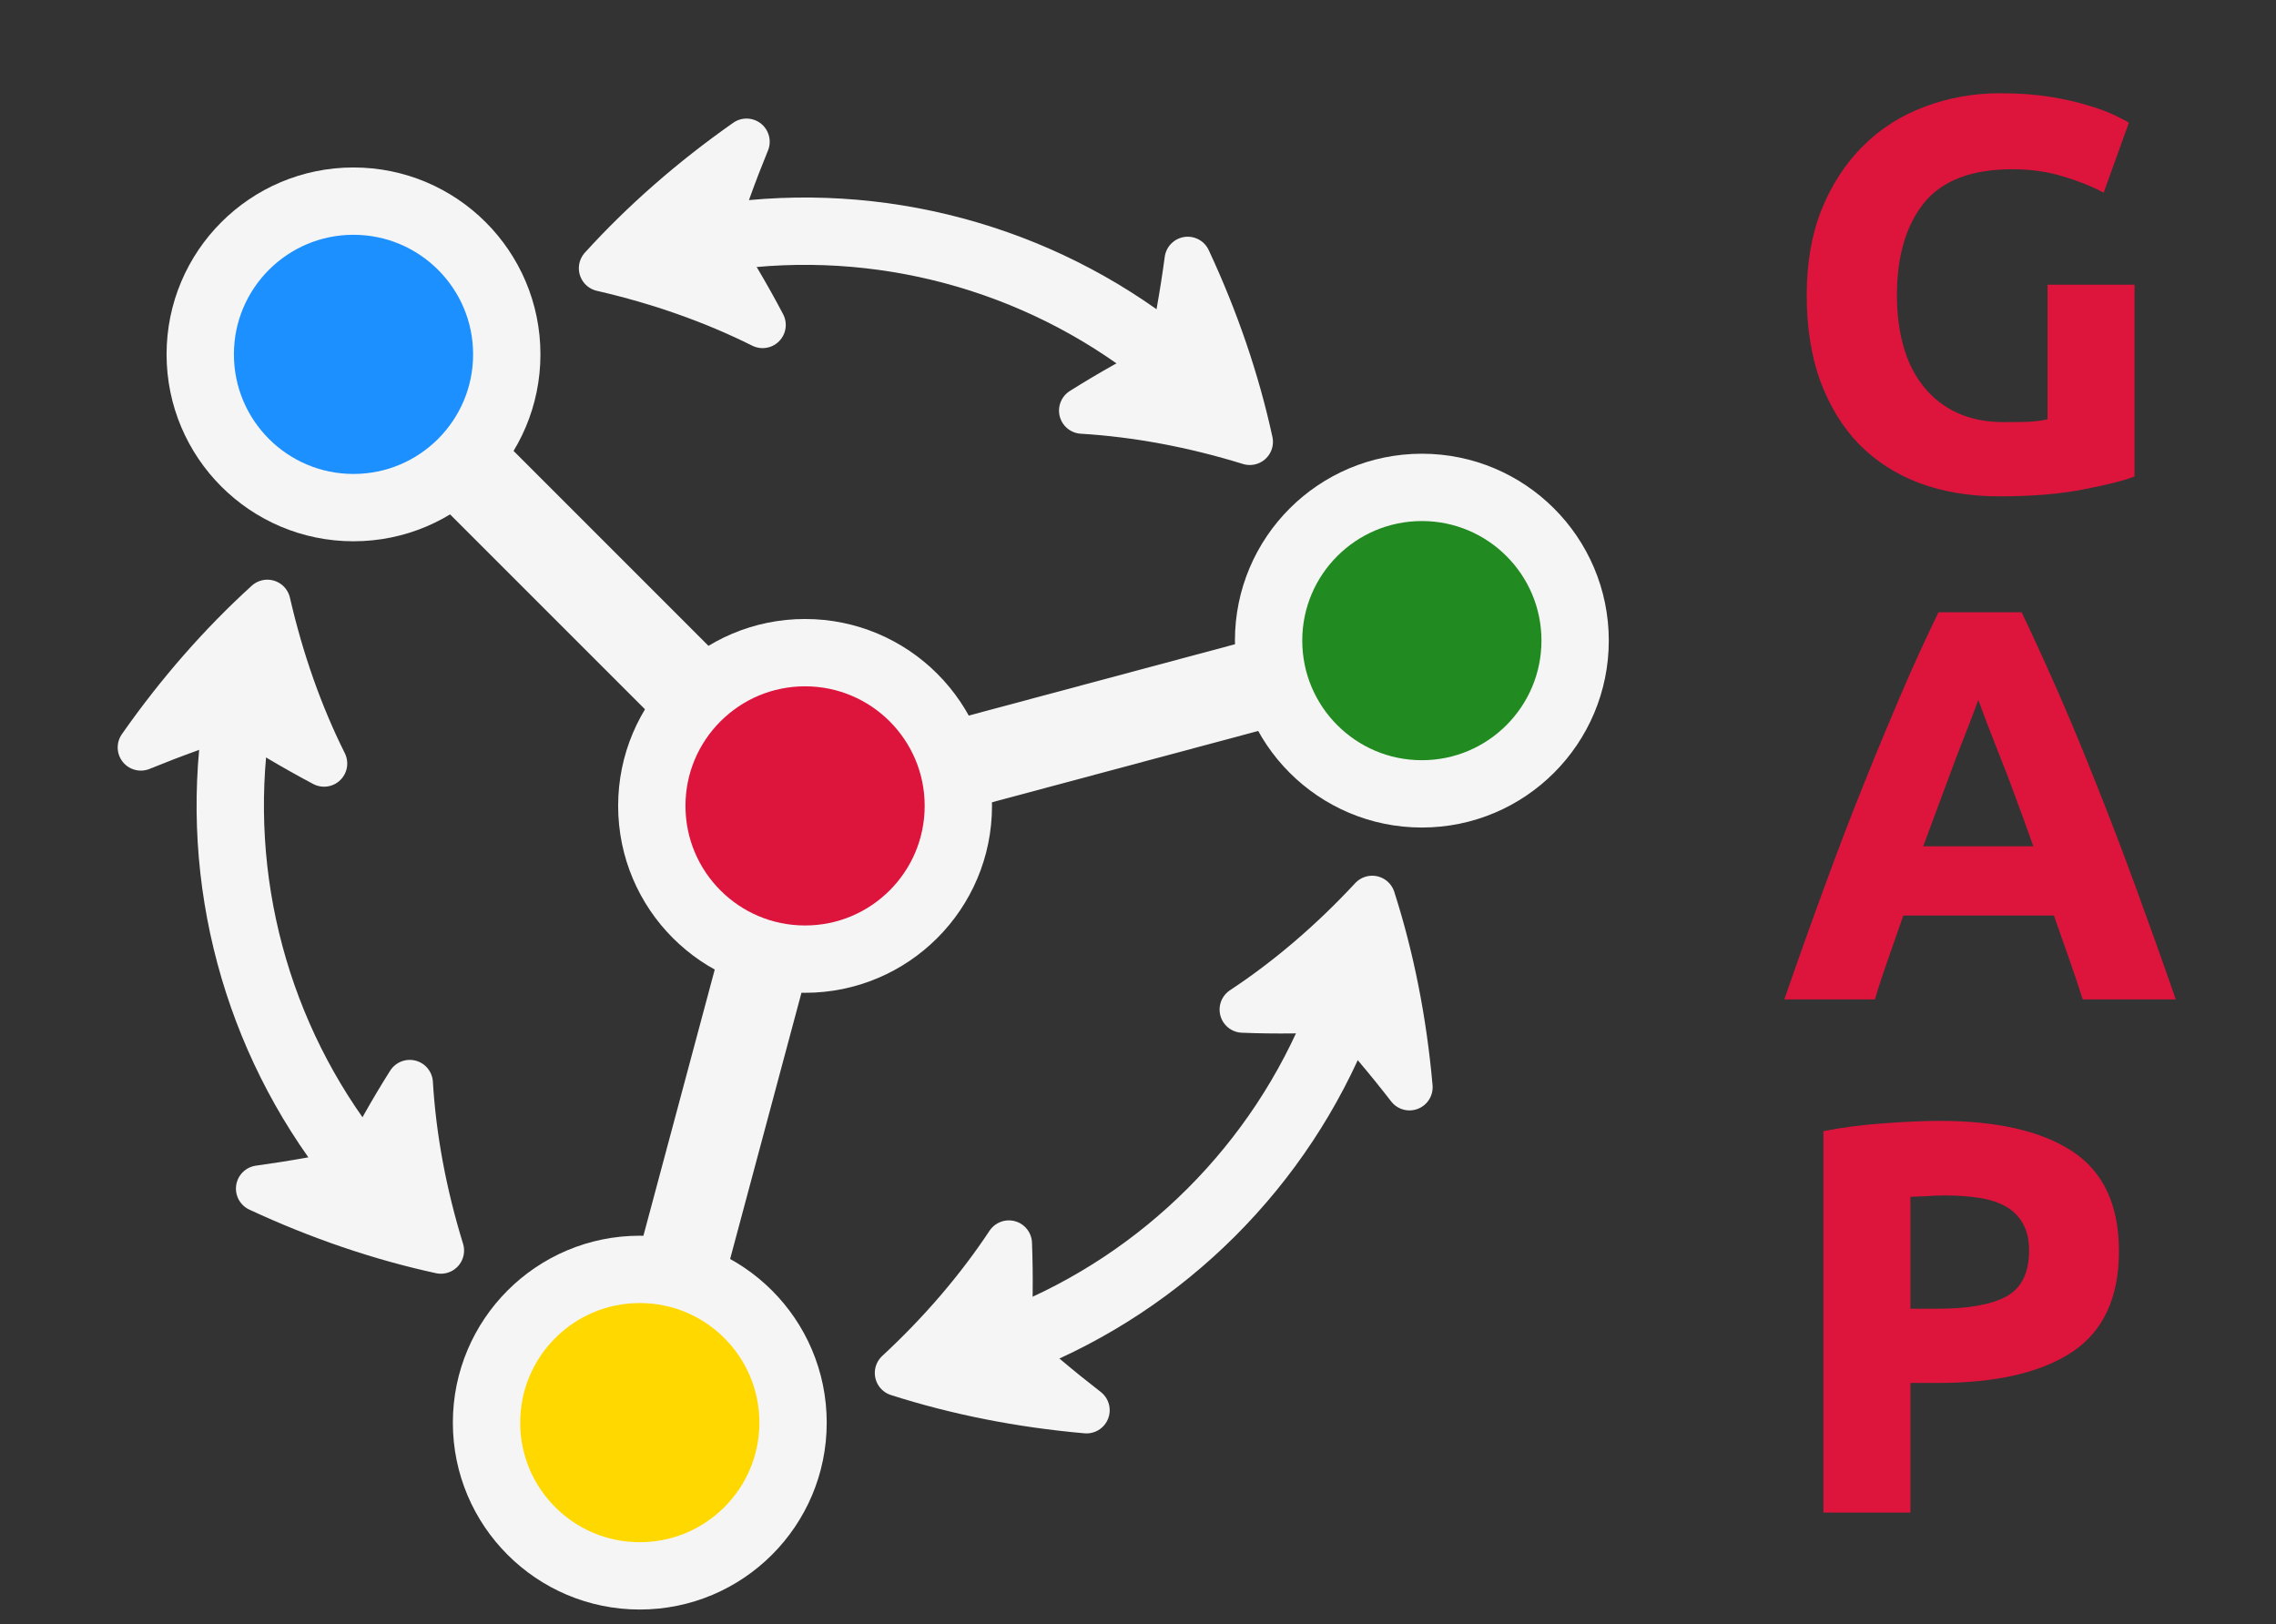 <?xml version="1.0" encoding="UTF-8"?>
<svg xmlns="http://www.w3.org/2000/svg" xmlns:xlink="http://www.w3.org/1999/xlink" width="100.122pt" height="71.451pt" viewBox="0 0 100.122 71.451">
<rect x="0" y="0" width="100.122" height="71.451" fill="#333333" stroke="none"/>
<defs>
<g>
<g id="glyph-0-0">
<path d="M 10.281 -14.078 C 8.488 -14.078 7.191 -13.582 6.391 -12.594 C 5.598 -11.602 5.203 -10.25 5.203 -8.531 C 5.203 -7.695 5.301 -6.938 5.5 -6.25 C 5.695 -5.57 5.992 -4.988 6.391 -4.5 C 6.785 -4.008 7.273 -3.629 7.859 -3.359 C 8.453 -3.086 9.141 -2.953 9.922 -2.953 C 10.348 -2.953 10.711 -2.957 11.016 -2.969 C 11.328 -2.988 11.598 -3.023 11.828 -3.078 L 11.828 -9 L 15.656 -9 L 15.656 -0.562 C 15.195 -0.383 14.457 -0.195 13.438 0 C 12.426 0.207 11.176 0.312 9.688 0.312 C 8.406 0.312 7.242 0.117 6.203 -0.266 C 5.16 -0.66 4.27 -1.234 3.531 -1.984 C 2.801 -2.742 2.234 -3.672 1.828 -4.766 C 1.43 -5.867 1.234 -7.125 1.234 -8.531 C 1.234 -9.957 1.453 -11.219 1.891 -12.312 C 2.336 -13.406 2.941 -14.332 3.703 -15.094 C 4.473 -15.863 5.379 -16.441 6.422 -16.828 C 7.461 -17.223 8.57 -17.422 9.75 -17.422 C 10.562 -17.422 11.289 -17.367 11.938 -17.266 C 12.582 -17.16 13.133 -17.035 13.594 -16.891 C 14.062 -16.754 14.445 -16.613 14.75 -16.469 C 15.062 -16.32 15.281 -16.207 15.406 -16.125 L 14.297 -13.047 C 13.773 -13.328 13.176 -13.566 12.5 -13.766 C 11.82 -13.973 11.082 -14.078 10.281 -14.078 Z M 10.281 -14.078 "/>
</g>
<g id="glyph-0-1">
<path d="M 13.375 0 C 13.188 -0.594 12.984 -1.195 12.766 -1.812 C 12.547 -2.438 12.328 -3.062 12.109 -3.688 L 5.484 -3.688 C 5.266 -3.062 5.047 -2.438 4.828 -1.812 C 4.609 -1.195 4.41 -0.594 4.234 0 L 0.25 0 C 0.883 -1.832 1.488 -3.523 2.062 -5.078 C 2.633 -6.641 3.195 -8.109 3.75 -9.484 C 4.301 -10.859 4.844 -12.164 5.375 -13.406 C 5.906 -14.645 6.457 -15.852 7.031 -17.031 L 10.688 -17.031 C 11.25 -15.852 11.801 -14.645 12.344 -13.406 C 12.883 -12.164 13.426 -10.859 13.969 -9.484 C 14.52 -8.109 15.082 -6.641 15.656 -5.078 C 16.227 -3.523 16.832 -1.832 17.469 0 Z M 8.781 -13.172 C 8.695 -12.93 8.57 -12.598 8.406 -12.172 C 8.238 -11.742 8.047 -11.25 7.828 -10.688 C 7.617 -10.133 7.391 -9.52 7.141 -8.844 C 6.891 -8.176 6.629 -7.473 6.359 -6.734 L 11.203 -6.734 C 10.941 -7.473 10.688 -8.176 10.438 -8.844 C 10.195 -9.52 9.961 -10.133 9.734 -10.688 C 9.516 -11.25 9.32 -11.742 9.156 -12.172 C 9 -12.598 8.875 -12.93 8.781 -13.172 Z M 8.781 -13.172 "/>
</g>
<g id="glyph-0-2">
<path d="M 7.078 -17.234 C 9.617 -17.234 11.566 -16.785 12.922 -15.891 C 14.285 -14.992 14.969 -13.531 14.969 -11.5 C 14.969 -9.457 14.281 -7.977 12.906 -7.062 C 11.531 -6.156 9.562 -5.703 7 -5.703 L 5.797 -5.703 L 5.797 0 L 1.969 0 L 1.969 -16.781 C 2.801 -16.945 3.68 -17.062 4.609 -17.125 C 5.547 -17.195 6.367 -17.234 7.078 -17.234 Z M 7.328 -13.953 C 7.047 -13.953 6.77 -13.941 6.5 -13.922 C 6.227 -13.91 5.992 -13.898 5.797 -13.891 L 5.797 -8.969 L 7 -8.969 C 8.332 -8.969 9.332 -9.145 10 -9.5 C 10.676 -9.863 11.016 -10.539 11.016 -11.531 C 11.016 -12 10.926 -12.391 10.75 -12.703 C 10.582 -13.016 10.336 -13.266 10.016 -13.453 C 9.691 -13.641 9.301 -13.77 8.844 -13.844 C 8.383 -13.914 7.879 -13.953 7.328 -13.953 Z M 7.328 -13.953 "/>
</g>
</g>
<clipPath id="clip-0">
<path clip-rule="nonzero" d="M 0 0.039 L 99.25 0.039 L 99.25 70.867 L 0 70.867 Z M 0 0.039 "/>
</clipPath>
<clipPath id="clip-1">
<path clip-rule="nonzero" d="M 0 0.039 L 88 0.039 L 88 70.867 L 0 70.867 Z M 0 0.039 "/>
</clipPath>
<clipPath id="clip-2">
<path clip-rule="nonzero" d="M 0 0.039 L 90 0.039 L 90 70.867 L 0 70.867 Z M 0 0.039 "/>
</clipPath>
<clipPath id="clip-3">
<path clip-rule="nonzero" d="M 0 0.039 L 85 0.039 L 85 70.867 L 0 70.867 Z M 0 0.039 "/>
</clipPath>
<clipPath id="clip-4">
<path clip-rule="nonzero" d="M 13 0.039 L 99.25 0.039 L 99.25 70.867 L 13 70.867 Z M 13 0.039 "/>
</clipPath>
<clipPath id="clip-5">
<path clip-rule="nonzero" d="M 0 0.039 L 65 0.039 L 65 65 L 0 65 Z M 0 0.039 "/>
</clipPath>
<clipPath id="clip-6">
<path clip-rule="nonzero" d="M 0 13 L 77 13 L 77 70.867 L 0 70.867 Z M 0 13 "/>
</clipPath>
<clipPath id="clip-7">
<path clip-rule="nonzero" d="M 0 0.039 L 93 0.039 L 93 58 L 0 58 Z M 0 0.039 "/>
</clipPath>
<clipPath id="clip-8">
<path clip-rule="nonzero" d="M 0 0.039 L 58 0.039 L 58 70.867 L 0 70.867 Z M 0 0.039 "/>
</clipPath>
<clipPath id="clip-9">
<path clip-rule="nonzero" d="M 2 2 L 99.25 2 L 99.25 70.867 L 2 70.867 Z M 2 2 "/>
</clipPath>
</defs>
<g clip-path="url(#clip-0)">
<path fill="none" stroke-width="3.985" stroke-linecap="butt" stroke-linejoin="miter" stroke="rgb(95.999%, 95.999%, 95.999%)" stroke-opacity="1" stroke-miterlimit="10" d="M 5.477 1.467 L 21.905 5.868 " transform="matrix(0.991, 0, 0, -0.991, 35.414, 35.454)"/>
</g>
<g clip-path="url(#clip-1)">
<path fill="none" stroke-width="3.985" stroke-linecap="butt" stroke-linejoin="miter" stroke="rgb(95.999%, 95.999%, 95.999%)" stroke-opacity="1" stroke-miterlimit="10" d="M -4.008 4.008 L -16.034 16.035 " transform="matrix(0.991, 0, 0, -0.991, 35.414, 35.454)"/>
</g>
<g clip-path="url(#clip-2)">
<path fill="none" stroke-width="3.985" stroke-linecap="butt" stroke-linejoin="miter" stroke="rgb(95.999%, 95.999%, 95.999%)" stroke-opacity="1" stroke-miterlimit="10" d="M -1.466 -5.477 L -5.868 -21.905 " transform="matrix(0.991, 0, 0, -0.991, 35.414, 35.454)"/>
</g>
<path fill-rule="nonzero" fill="rgb(86.4%, 7.999%, 23.499%)" fill-opacity="1" d="M 42.16 35.453 C 42.16 31.73 39.141 28.711 35.414 28.711 C 31.691 28.711 28.672 31.73 28.672 35.453 C 28.672 39.18 31.691 42.199 35.414 42.199 C 39.141 42.199 42.16 39.18 42.16 35.453 Z M 42.16 35.453 "/>
<g clip-path="url(#clip-3)">
<path fill="none" stroke-width="2.989" stroke-linecap="butt" stroke-linejoin="miter" stroke="rgb(95.999%, 95.999%, 95.999%)" stroke-opacity="1" stroke-miterlimit="10" d="M 6.805 0.001 C 6.805 3.756 3.759 6.802 -0 6.802 C -3.756 6.802 -6.802 3.756 -6.802 0.001 C -6.802 -3.758 -3.756 -6.804 -0 -6.804 C 3.759 -6.804 6.805 -3.758 6.805 0.001 Z M 6.805 0.001 " transform="matrix(0.991, 0, 0, -0.991, 35.414, 35.454)"/>
</g>
<path fill-rule="nonzero" fill="rgb(13.199%, 54.5%, 13.199%)" fill-opacity="1" d="M 69.301 28.18 C 69.301 24.457 66.281 21.438 62.559 21.438 C 58.832 21.438 55.812 24.457 55.812 28.18 C 55.812 31.906 58.832 34.926 62.559 34.926 C 66.281 34.926 69.301 31.906 69.301 28.18 Z M 69.301 28.18 "/>
<g clip-path="url(#clip-4)">
<path fill="none" stroke-width="2.989" stroke-linecap="butt" stroke-linejoin="miter" stroke="rgb(95.999%, 95.999%, 95.999%)" stroke-opacity="1" stroke-miterlimit="10" d="M 34.184 7.338 C 34.184 11.093 31.137 14.139 27.382 14.139 C 23.623 14.139 20.577 11.093 20.577 7.338 C 20.577 3.579 23.623 0.533 27.382 0.533 C 31.137 0.533 34.184 3.579 34.184 7.338 Z M 34.184 7.338 " transform="matrix(0.991, 0, 0, -0.991, 35.414, 35.454)"/>
</g>
<path fill-rule="nonzero" fill="rgb(11.6%, 56.499%, 100%)" fill-opacity="1" d="M 22.289 15.582 C 22.289 11.859 19.27 8.84 15.543 8.84 C 11.82 8.84 8.801 11.859 8.801 15.582 C 8.801 19.309 11.82 22.328 15.543 22.328 C 19.27 22.328 22.289 19.309 22.289 15.582 Z M 22.289 15.582 "/>
<g clip-path="url(#clip-5)">
<path fill="none" stroke-width="2.989" stroke-linecap="butt" stroke-linejoin="miter" stroke="rgb(95.999%, 95.999%, 95.999%)" stroke-opacity="1" stroke-miterlimit="10" d="M -13.24 20.046 C -13.24 23.801 -16.286 26.847 -20.046 26.847 C -23.801 26.847 -26.847 23.801 -26.847 20.046 C -26.847 16.287 -23.801 13.241 -20.046 13.241 C -16.286 13.241 -13.24 16.287 -13.24 20.046 Z M -13.24 20.046 " transform="matrix(0.991, 0, 0, -0.991, 35.414, 35.454)"/>
</g>
<path fill-rule="nonzero" fill="rgb(100%, 84.399%, 0%)" fill-opacity="1" d="M 34.887 62.598 C 34.887 58.871 31.867 55.852 28.141 55.852 C 24.418 55.852 21.398 58.871 21.398 62.598 C 21.398 66.32 24.418 69.34 28.141 69.34 C 31.867 69.34 34.887 66.32 34.887 62.598 Z M 34.887 62.598 "/>
<g clip-path="url(#clip-6)">
<path fill="none" stroke-width="2.989" stroke-linecap="butt" stroke-linejoin="miter" stroke="rgb(95.999%, 95.999%, 95.999%)" stroke-opacity="1" stroke-miterlimit="10" d="M -0.532 -27.382 C -0.532 -23.623 -3.578 -20.577 -7.338 -20.577 C -11.093 -20.577 -14.139 -23.623 -14.139 -27.382 C -14.139 -31.137 -11.093 -34.183 -7.338 -34.183 C -3.578 -34.183 -0.532 -31.137 -0.532 -27.382 Z M -0.532 -27.382 " transform="matrix(0.991, 0, 0, -0.991, 35.414, 35.454)"/>
</g>
<g clip-path="url(#clip-7)">
<path fill="none" stroke-width="2.989" stroke-linecap="butt" stroke-linejoin="miter" stroke="rgb(95.999%, 95.999%, 95.999%)" stroke-opacity="1" stroke-miterlimit="10" d="M 15.781 20.05 C 10.3 24.365 3.262 26.248 -3.641 25.252 " transform="matrix(0.991, 0, 0, -0.991, 35.414, 35.454)"/>
</g>
<path fill-rule="nonzero" fill="rgb(95.999%, 95.999%, 95.999%)" fill-opacity="1" stroke-width="2.057" stroke-linecap="butt" stroke-linejoin="round" stroke="rgb(95.999%, 95.999%, 95.999%)" stroke-opacity="1" stroke-miterlimit="10" d="M 19.742 16.161 C 19.158 18.848 18.236 21.559 16.987 24.239 C 16.782 22.71 16.514 21.205 16.179 19.727 C 14.84 19.057 13.547 18.332 12.302 17.548 C 14.717 17.402 17.216 16.941 19.742 16.161 Z M 19.742 16.161 " transform="matrix(0.991, 0, 0, -0.991, 35.414, 35.454)"/>
<path fill-rule="nonzero" fill="rgb(95.999%, 95.999%, 95.999%)" fill-opacity="1" stroke-width="2.057" stroke-linecap="butt" stroke-linejoin="round" stroke="rgb(95.999%, 95.999%, 95.999%)" stroke-opacity="1" stroke-miterlimit="10" d="M -9.012 23.868 C -6.439 23.277 -4.047 22.43 -1.884 21.35 C -2.566 22.647 -3.322 23.924 -4.146 25.177 C -3.701 26.619 -3.18 28.057 -2.597 29.484 C -5.013 27.789 -7.164 25.902 -9.012 23.868 Z M -9.012 23.868 " transform="matrix(0.991, 0, 0, -0.991, 35.414, 35.454)"/>
<g clip-path="url(#clip-8)">
<path fill="none" stroke-width="2.989" stroke-linecap="butt" stroke-linejoin="miter" stroke="rgb(95.999%, 95.999%, 95.999%)" stroke-opacity="1" stroke-miterlimit="10" d="M -25.255 3.642 C -26.248 -3.262 -24.365 -10.3 -20.05 -15.781 " transform="matrix(0.991, 0, 0, -0.991, 35.414, 35.454)"/>
</g>
<path fill-rule="nonzero" fill="rgb(95.999%, 95.999%, 95.999%)" fill-opacity="1" stroke-width="2.057" stroke-linecap="butt" stroke-linejoin="round" stroke="rgb(95.999%, 95.999%, 95.999%)" stroke-opacity="1" stroke-miterlimit="10" d="M -23.868 9.013 C -25.901 7.165 -27.789 5.013 -29.483 2.594 C -28.057 3.177 -26.618 3.697 -25.176 4.146 C -23.923 3.323 -22.646 2.566 -21.35 1.88 C -22.43 4.044 -23.277 6.44 -23.868 9.013 Z M -23.868 9.013 " transform="matrix(0.991, 0, 0, -0.991, 35.414, 35.454)"/>
<path fill-rule="nonzero" fill="rgb(95.999%, 95.999%, 95.999%)" fill-opacity="1" stroke-width="2.057" stroke-linecap="butt" stroke-linejoin="round" stroke="rgb(95.999%, 95.999%, 95.999%)" stroke-opacity="1" stroke-miterlimit="10" d="M -16.164 -19.741 C -16.941 -17.215 -17.402 -14.721 -17.547 -12.305 C -18.332 -13.547 -19.057 -14.839 -19.727 -16.179 C -21.204 -16.514 -22.71 -16.782 -24.234 -16.991 C -21.559 -18.236 -18.848 -19.158 -16.164 -19.741 Z M -16.164 -19.741 " transform="matrix(0.991, 0, 0, -0.991, 35.414, 35.454)"/>
<g clip-path="url(#clip-9)">
<path fill="none" stroke-width="2.989" stroke-linecap="butt" stroke-linejoin="miter" stroke="rgb(95.999%, 95.999%, 95.999%)" stroke-opacity="1" stroke-miterlimit="10" d="M 9.473 -23.69 C 15.951 -21.101 21.101 -15.95 23.69 -9.472 " transform="matrix(0.991, 0, 0, -0.991, 35.414, 35.454)"/>
</g>
<path fill-rule="nonzero" fill="rgb(95.999%, 95.999%, 95.999%)" fill-opacity="1" stroke-width="2.057" stroke-linecap="butt" stroke-linejoin="round" stroke="rgb(95.999%, 95.999%, 95.999%)" stroke-opacity="1" stroke-miterlimit="10" d="M 4.125 -25.175 C 6.746 -26.014 9.551 -26.57 12.495 -26.83 C 11.277 -25.888 10.107 -24.903 8.996 -23.875 C 9.086 -22.381 9.102 -20.896 9.047 -19.43 C 7.711 -21.447 6.064 -23.378 4.125 -25.175 Z M 4.125 -25.175 " transform="matrix(0.991, 0, 0, -0.991, 35.414, 35.454)"/>
<path fill-rule="nonzero" fill="rgb(95.999%, 95.999%, 95.999%)" fill-opacity="1" stroke-width="2.057" stroke-linecap="butt" stroke-linejoin="round" stroke="rgb(95.999%, 95.999%, 95.999%)" stroke-opacity="1" stroke-miterlimit="10" d="M 25.176 -4.129 C 23.379 -6.064 21.448 -7.711 19.43 -9.043 C 20.896 -9.102 22.382 -9.082 23.875 -8.995 C 24.904 -10.107 25.889 -11.273 26.831 -12.491 C 26.57 -9.551 26.015 -6.745 25.176 -4.129 Z M 25.176 -4.129 " transform="matrix(0.991, 0, 0, -0.991, 35.414, 35.454)"/>
<g fill="rgb(86.4%, 7.999%, 23.499%)" fill-opacity="1">
<use xlink:href="#glyph-0-0" x="78.244" y="21.524"/>
</g>
<g fill="rgb(86.4%, 7.999%, 23.499%)" fill-opacity="1">
<use xlink:href="#glyph-0-1" x="78.244" y="43.967"/>
</g>
<g fill="rgb(86.4%, 7.999%, 23.499%)" fill-opacity="1">
<use xlink:href="#glyph-0-2" x="78.244" y="66.546"/>
</g>
</svg>

